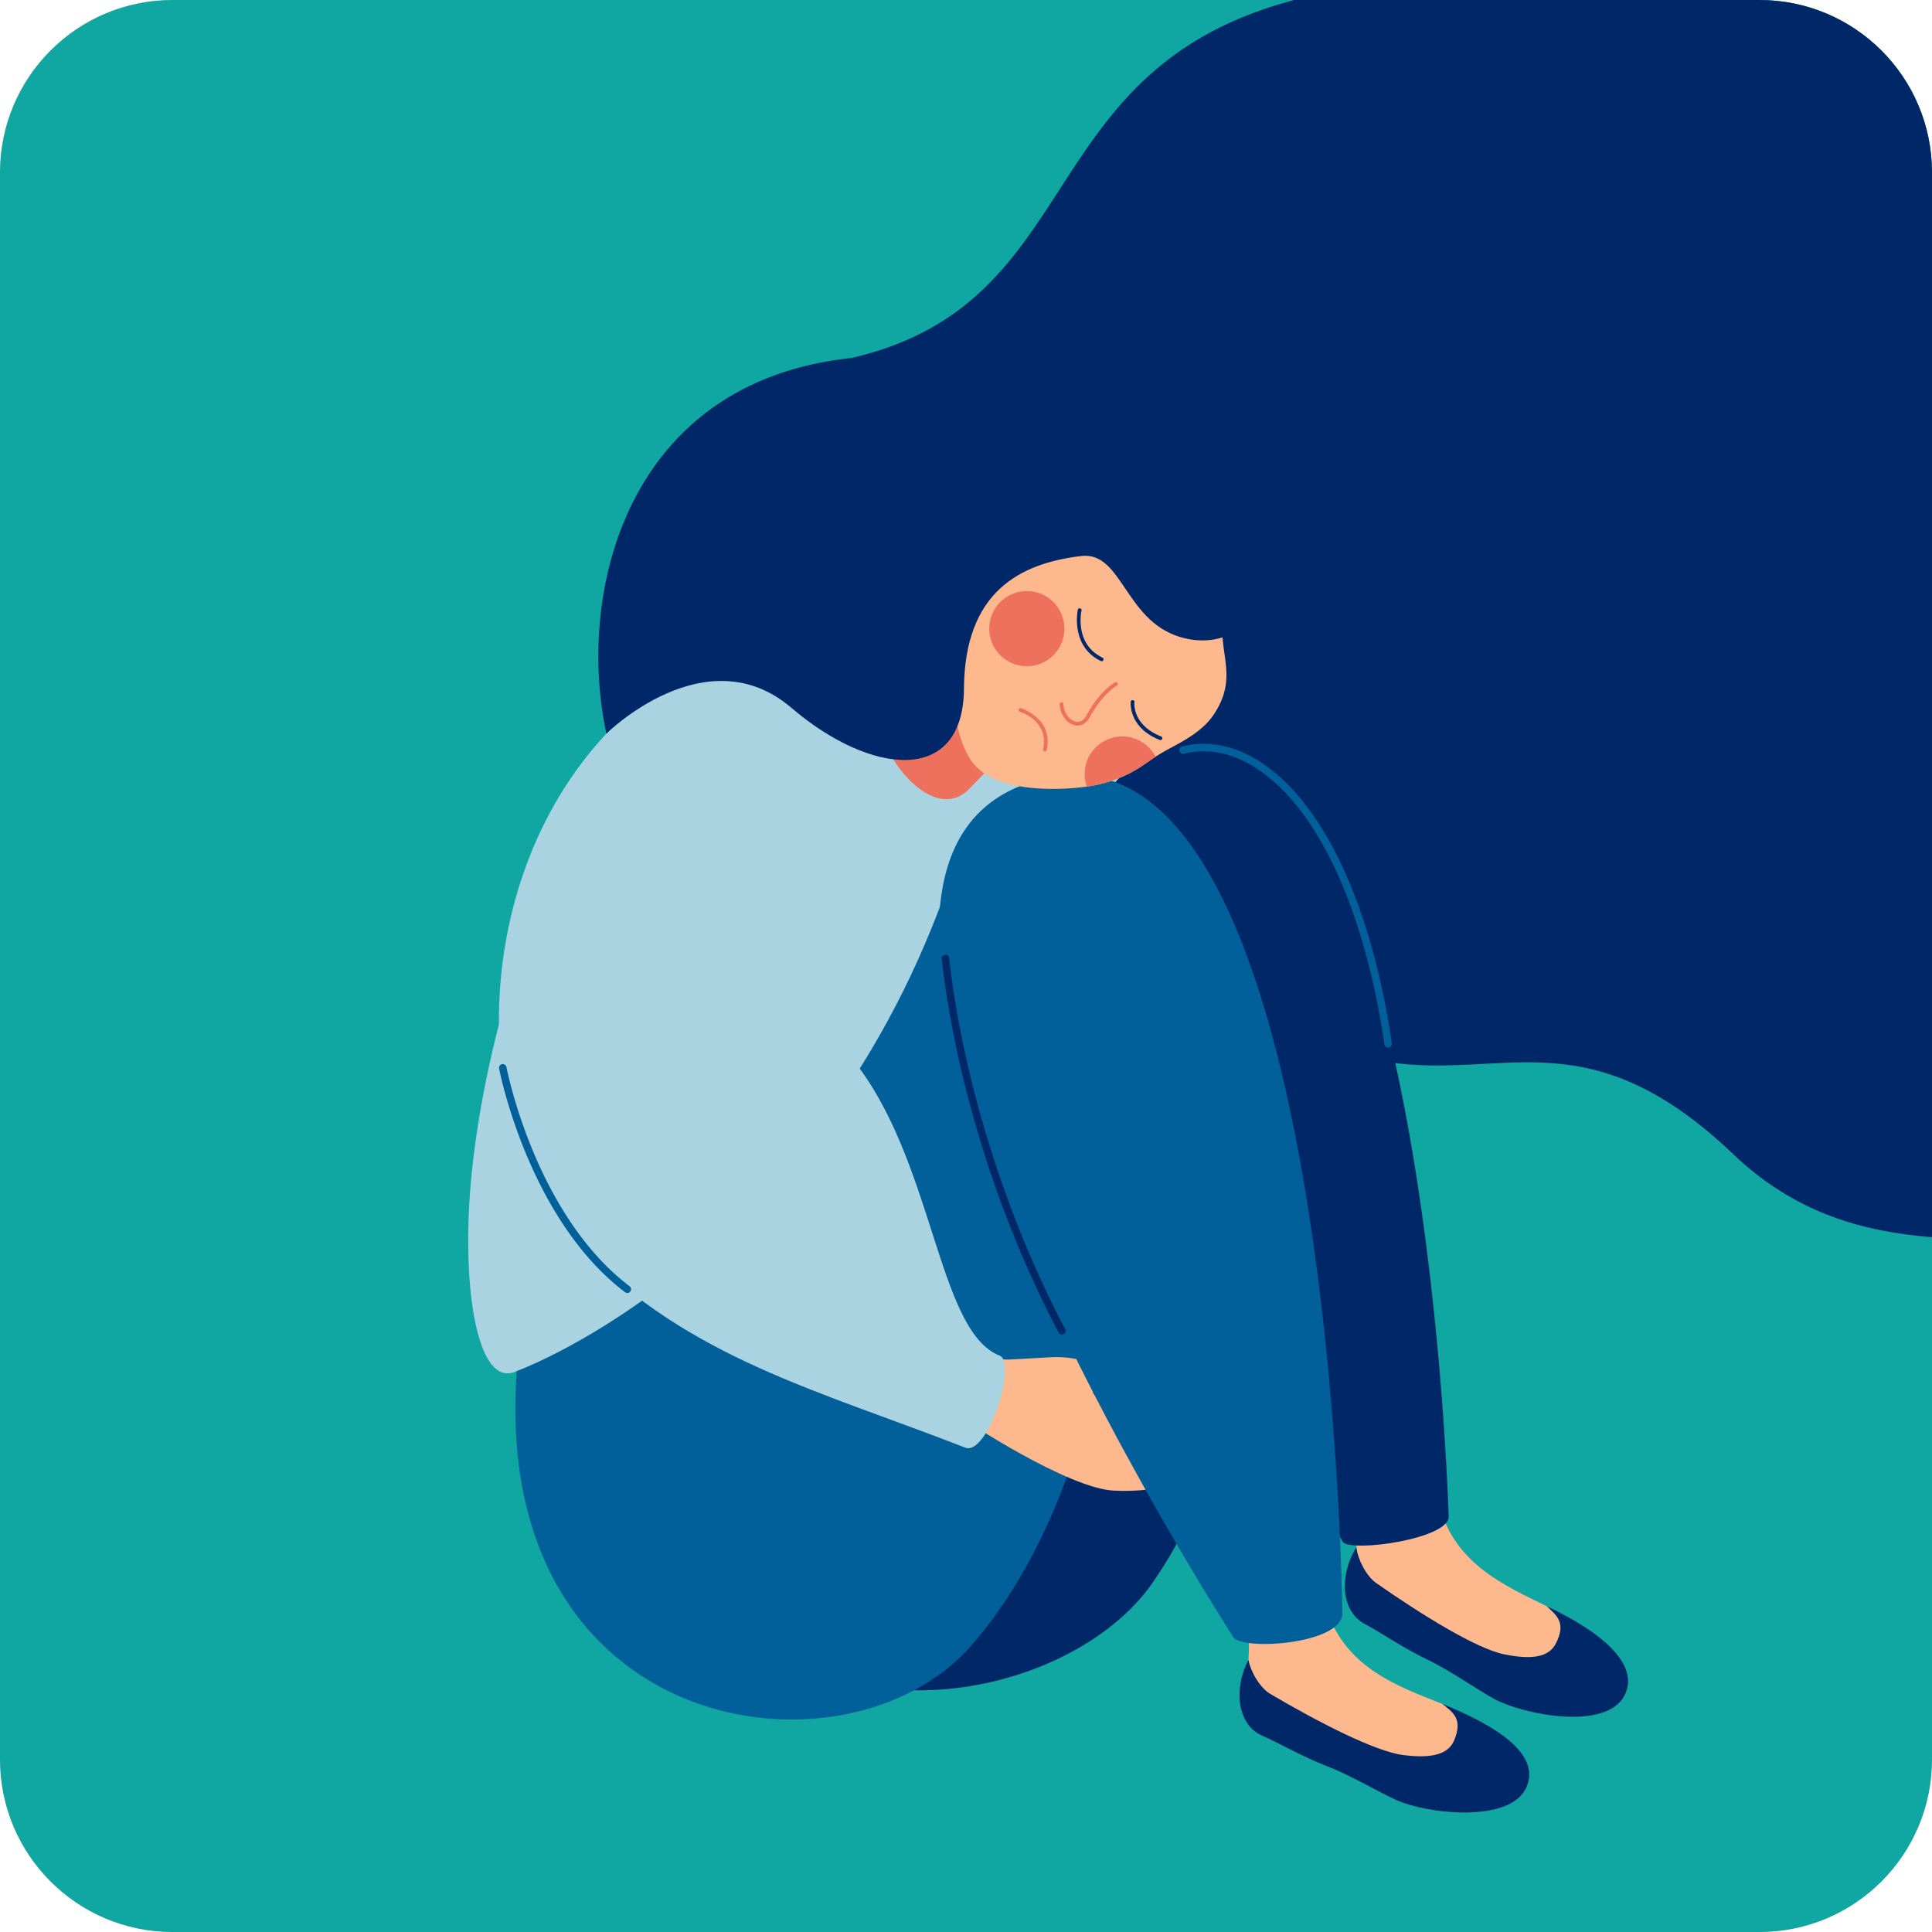 <svg xmlns="http://www.w3.org/2000/svg" width="224" height="224" viewBox="0 0 224 224"><defs><clipPath id="xk9da"><path d="M20 224c-11.046 0-20-8.954-20-20V20C0 8.954 8.954 0 20 0h184c11.046 0 20 8.954 20 20v184c0 11.046-8.954 20-20 20z"/></clipPath></defs><g><g><g><path fill="#ffdfdf" d="M20 224c-11.046 0-20-8.954-20-20V20C0 8.954 8.954 0 20 0h184c11.046 0 20 8.954 20 20v184c0 11.046-8.954 20-20 20z"/></g><g clip-path="url(#xk9da)"><path fill="#10a6a1" d="M0 224V15C0 6.716 6.716 0 15 0h194c8.284 0 15 6.716 15 15v209z"/></g><g clip-path="url(#xk9da)"><g><g><path fill="#002869" d="M169.435-2.296C115.85-1.715 131.09 34.133 98.57 41.54c0 0-.063 29.44-2.843 49.097l-7.278 5.921c2.4 1.98 4.488 3.418 6.371 4.467-.729 30.559 18.054 38.72 18.054 38.72 5.786-.366 16.365-10.14 29.336-25.148a168.01 168.01 0 0 1 3.787 2.457c22.975 15.344 32.74-4.388 54.966 16.768 21.58 20.543 48.562-1.537 69.012 22.168 20.184 23.396 60.43 14.801 66.624 9.694v-195.83H203.22c-9.531 10.942-11.664 27.611-33.785 27.851z"/></g></g><g><g><g><g><path fill="#fdb98d" d="M153.993 187.163c2.367 6.261 7.943 8.315 13.217 10.384 1.934.76 12.628 10.78-3.176 7.637-2.773-.551-12.197-2.746-16.557-4.76-4.422-2.042-2.074-8.678-2.845-11.254 0 0 5.878-11.221 9.36-2.007z"/></g></g></g><g><g><g><path fill="#002869" d="M167.21 197.547c6.35 2.568 11.406 5.819 9.79 9.627-1.816 4.284-11.591 3.127-15.13 1.519-1.912-.87-5.35-2.89-7.905-3.874-3.068-1.18-5.553-2.679-7.635-3.586-2.889-1.258-3.341-5.436-1.583-8.794.209 1.24 1.259 3.206 2.552 3.968 5.43 3.2 12.125 6.672 15.418 7.082 3.292.41 5.193-.08 5.874-1.692 1.048-2.477-.104-3.261-1.38-4.25z"/></g></g></g></g><g><g><g><g><path fill="#fdb98d" d="M166.959 174.85c1.873 6.426 7.274 8.906 12.37 11.379 1.87.906 11.753 11.728-3.76 7.367-2.72-.765-11.946-3.685-16.136-6.03-4.25-2.38-1.474-8.833-2.043-11.462 0 0 6.812-10.712 9.569-1.254z"/></g></g></g><g><g><g><path fill="#002869" d="M179.33 186.229c6.075 2.842 10.92 6.686 9.013 10.358-2.144 4.13-11.8 2.218-15.202.34-1.84-1.016-5.109-3.298-7.58-4.477-2.968-1.415-5.33-3.103-7.335-4.168-2.782-1.478-2.972-5.685-.959-8.895.113 1.252 1.07 3.299 2.3 4.159 5.165 3.61 11.57 7.593 14.821 8.257 3.251.664 5.184.323 5.988-1.23 1.237-2.388.15-3.26-1.046-4.344z"/></g></g></g></g><g><g><path fill="#002869" d="M112.167 89.503c2.764 27.982 37.737 29.103 39.608-8.113.377-7.486 7.84-26.114-15.317-33.83-10.328-3.44-24.29 41.943-24.29 41.943z"/></g></g><g><g><path fill="#a9d3e0" d="M130.796 113.626c-6.436 36.71-10.83 78.77-37.54 78.814-26.711.042-29.926-35.119-33.349-33.477-4.122 1.977-5.882-7.414-5.595-17.094.021-.703.043-1.436.085-2.17 1.681-28.881 20.498-79.25 53.199-72.42 26.136 5.457 29.497 10.446 23.2 46.347z"/></g></g><g><g><path fill="#002869" d="M73.18 154.156s43.997-13.556 58.79-60.46c5.966-18.91 16.037 18.652 13.443 52.183-1.147 14.82-4.826 27.56-11.79 37.647-11.985 17.356-58.959 23.694-60.443-29.37z"/></g></g><g><g><path fill="#002869" d="M155.665 178.75s-52.731-92.796-16.593-91.83c26.426.708 28.886 88.82 28.886 88.82.334 2.676-11.457 4.307-12.293 3.01z"/></g></g><g><g><path fill="#016099" d="M59.91 158.963s36.428-13.13 51.223-60.034c0 0 18.686.363 18.716 41.71.003 3.779-2.1 32.865-17.251 50.175-14.459 16.52-55.708 10.763-52.688-31.851z"/></g></g><g><g><path fill="#fdb98d" d="M135.1 166.19c1.78-.332 4.814-1.126 5.046-1.934.377-1.308-6.018.554-8.633-.073-1.921-.46-4.714-2.156-4.791-2.784.284-1.909 6.206-1.85 7.263-3.156.637-.787-1.123-1.33-4.614-.634-3.166.63-4.48-.357-7.293-.26-1.055.037-3.114.2-5.218.28-1.683.064-4.476-1.64-4.476-1.64l-1.558 7.886c1.273 1.046 13.09 8.687 18.291 8.95 5.845.298 9.797-1.531 10.476-2.426.339-.447-1.472-.637-2.406-.547 1.846-.51 3.774-1.013 4.16-1.57.501-.724-2.995-.491-5.74-.01 2.573-.623 5.872-1.352 6.315-2.098.778-1.315-4.202-.362-6.823.016z"/></g></g><g><g><path fill="#016099" d="M143.085 189.955S83.432 97.93 121.607 90.148c32.945-6.714 34.022 96.596 34.022 96.596.627 3.718-10.77 4.668-12.544 3.211z"/></g></g><g><g><path fill="#a9d3e0" d="M111.916 167.843c-17.115-6.667-32.043-10.376-44.423-23.141-4.543-4.684-8.576-12.143-9.429-21.765-.056-.5-.09-1.012-.124-1.522-1.364-22.356 11.865-48.49 43.593-49.837l2.398 23.758c5.19 10.178-10.235 21.266-5.34 27.161 9.748 11.746 9.987 31.805 17.31 34.679 2.076.814-1.395 11.676-3.985 10.667z"/></g></g><g><g><g><path fill="#ed715d" d="M119.934 68.597l-17.14 10.002c-4.33 4.432 4.178 17.76 9.373 13.076l6.722-6.925z"/></g></g><g><g><g><path fill="#fdb98d" d="M133.983 87.736c-1.079.72-2.023 1.442-3.167 2.003a15.661 15.661 0 0 1-4.807 1.465c-4.468.59-11.355.46-13.592-3.299-3.952-6.642-1.272-19.654 9.146-24.11 9.092-3.889 26.315-4.055 22.734 1.418-5.556 8.494.038 11.346-3.172 16.99-.673 1.183-1.632 2.465-4.602 4.082-.954.52-1.796.957-2.54 1.451z"/></g></g><g><g><path fill="#ed715d" d="M121.335 76.6a4.355 4.355 0 0 1-5.992-1.431 4.355 4.355 0 0 1 1.432-5.992 4.355 4.355 0 1 1 4.56 7.424z"/></g></g><g><g><path fill="#ed715d" d="M130.816 89.74a16.315 16.315 0 0 1-4.807 1.464 4.362 4.362 0 0 1 1.826-5.174 4.354 4.354 0 0 1 6.148 1.706c-1.079.72-2.023 1.442-3.167 2.003z"/></g></g><g><g><path fill="#002869" d="M151.211 60.8s-7.755-24.022-31.88-13.977c-9.226 3.84-20.762-5.304-20.762-5.304-25.957 2.831-31.787 27.176-28.262 43.538 0 0 11.562-11.464 21.473-2.974 9.02 7.725 19.897 9.099 19.983-2.236.085-11.246 6.488-14.525 13.583-15.38 4.92-.592 5.035 7.966 12.129 9.563 9.984 2.247 13.736-13.23 13.736-13.23z"/></g></g></g></g><g><g><path fill="#016099" d="M160.939 121.457a.437.437 0 0 1-.43-.372c-2.28-15.54-7.618-27.159-14.645-31.88-2.804-1.883-5.77-2.514-8.58-1.82a.435.435 0 1 1-.208-.846c3.052-.755 6.26-.081 9.274 1.943 7.231 4.858 12.705 16.695 15.02 32.476a.436.436 0 0 1-.431.5z"/></g></g><g><g><path fill="#002869" d="M123.112 154.715a.436.436 0 0 1-.386-.233c-6.968-13.212-11.906-29-13.55-43.318a.436.436 0 0 1 .866-.098c1.632 14.213 6.536 29.89 13.455 43.01a.437.437 0 0 1-.385.639z"/></g></g><g><g><path fill="#ed715d" d="M121.15 87.13a.218.218 0 0 1-.212-.264c.71-3.257-2.544-4.29-2.683-4.333a.218.218 0 0 1 .126-.418c.039.012 3.779 1.19 2.982 4.844a.217.217 0 0 1-.213.171z"/></g></g><g><g><path fill="#ed715d" d="M124.93 84.128c-.107 0-.218-.012-.33-.038-.928-.21-1.678-1.262-1.743-2.444a.218.218 0 0 1 .205-.23c.125-.012.223.086.23.207.063 1.134.77 1.898 1.404 2.042.503.116.952-.142 1.269-.72 1.607-2.928 3.258-3.793 3.328-3.828a.217.217 0 0 1 .197.388c-.015.008-1.608.851-3.143 3.65-.347.632-.85.973-1.416.973z"/></g></g><g><g><path fill="#002869" d="M127.73 76.66a.227.227 0 0 1-.095-.02c-3.572-1.727-2.677-5.903-2.667-5.945a.219.219 0 0 1 .26-.164.216.216 0 0 1 .165.26c-.035.158-.826 3.883 2.43 5.456a.218.218 0 0 1-.094.414z"/></g></g><g><g><path fill="#002869" d="M134.546 85.81a.234.234 0 0 1-.08-.016c-3.691-1.472-3.37-4.401-3.367-4.43a.214.214 0 0 1 .243-.19c.12.015.204.123.19.242-.013.107-.273 2.63 3.096 3.973a.219.219 0 0 1-.082.42z"/></g></g><g><g><path fill="#016099" d="M72.73 149.91a.437.437 0 0 1-.262-.089c-11.233-8.523-14.568-25.753-14.6-25.926a.435.435 0 1 1 .855-.16c.032.17 3.31 17.075 14.271 25.392a.435.435 0 0 1-.264.783z"/></g></g></g></g></g></svg>